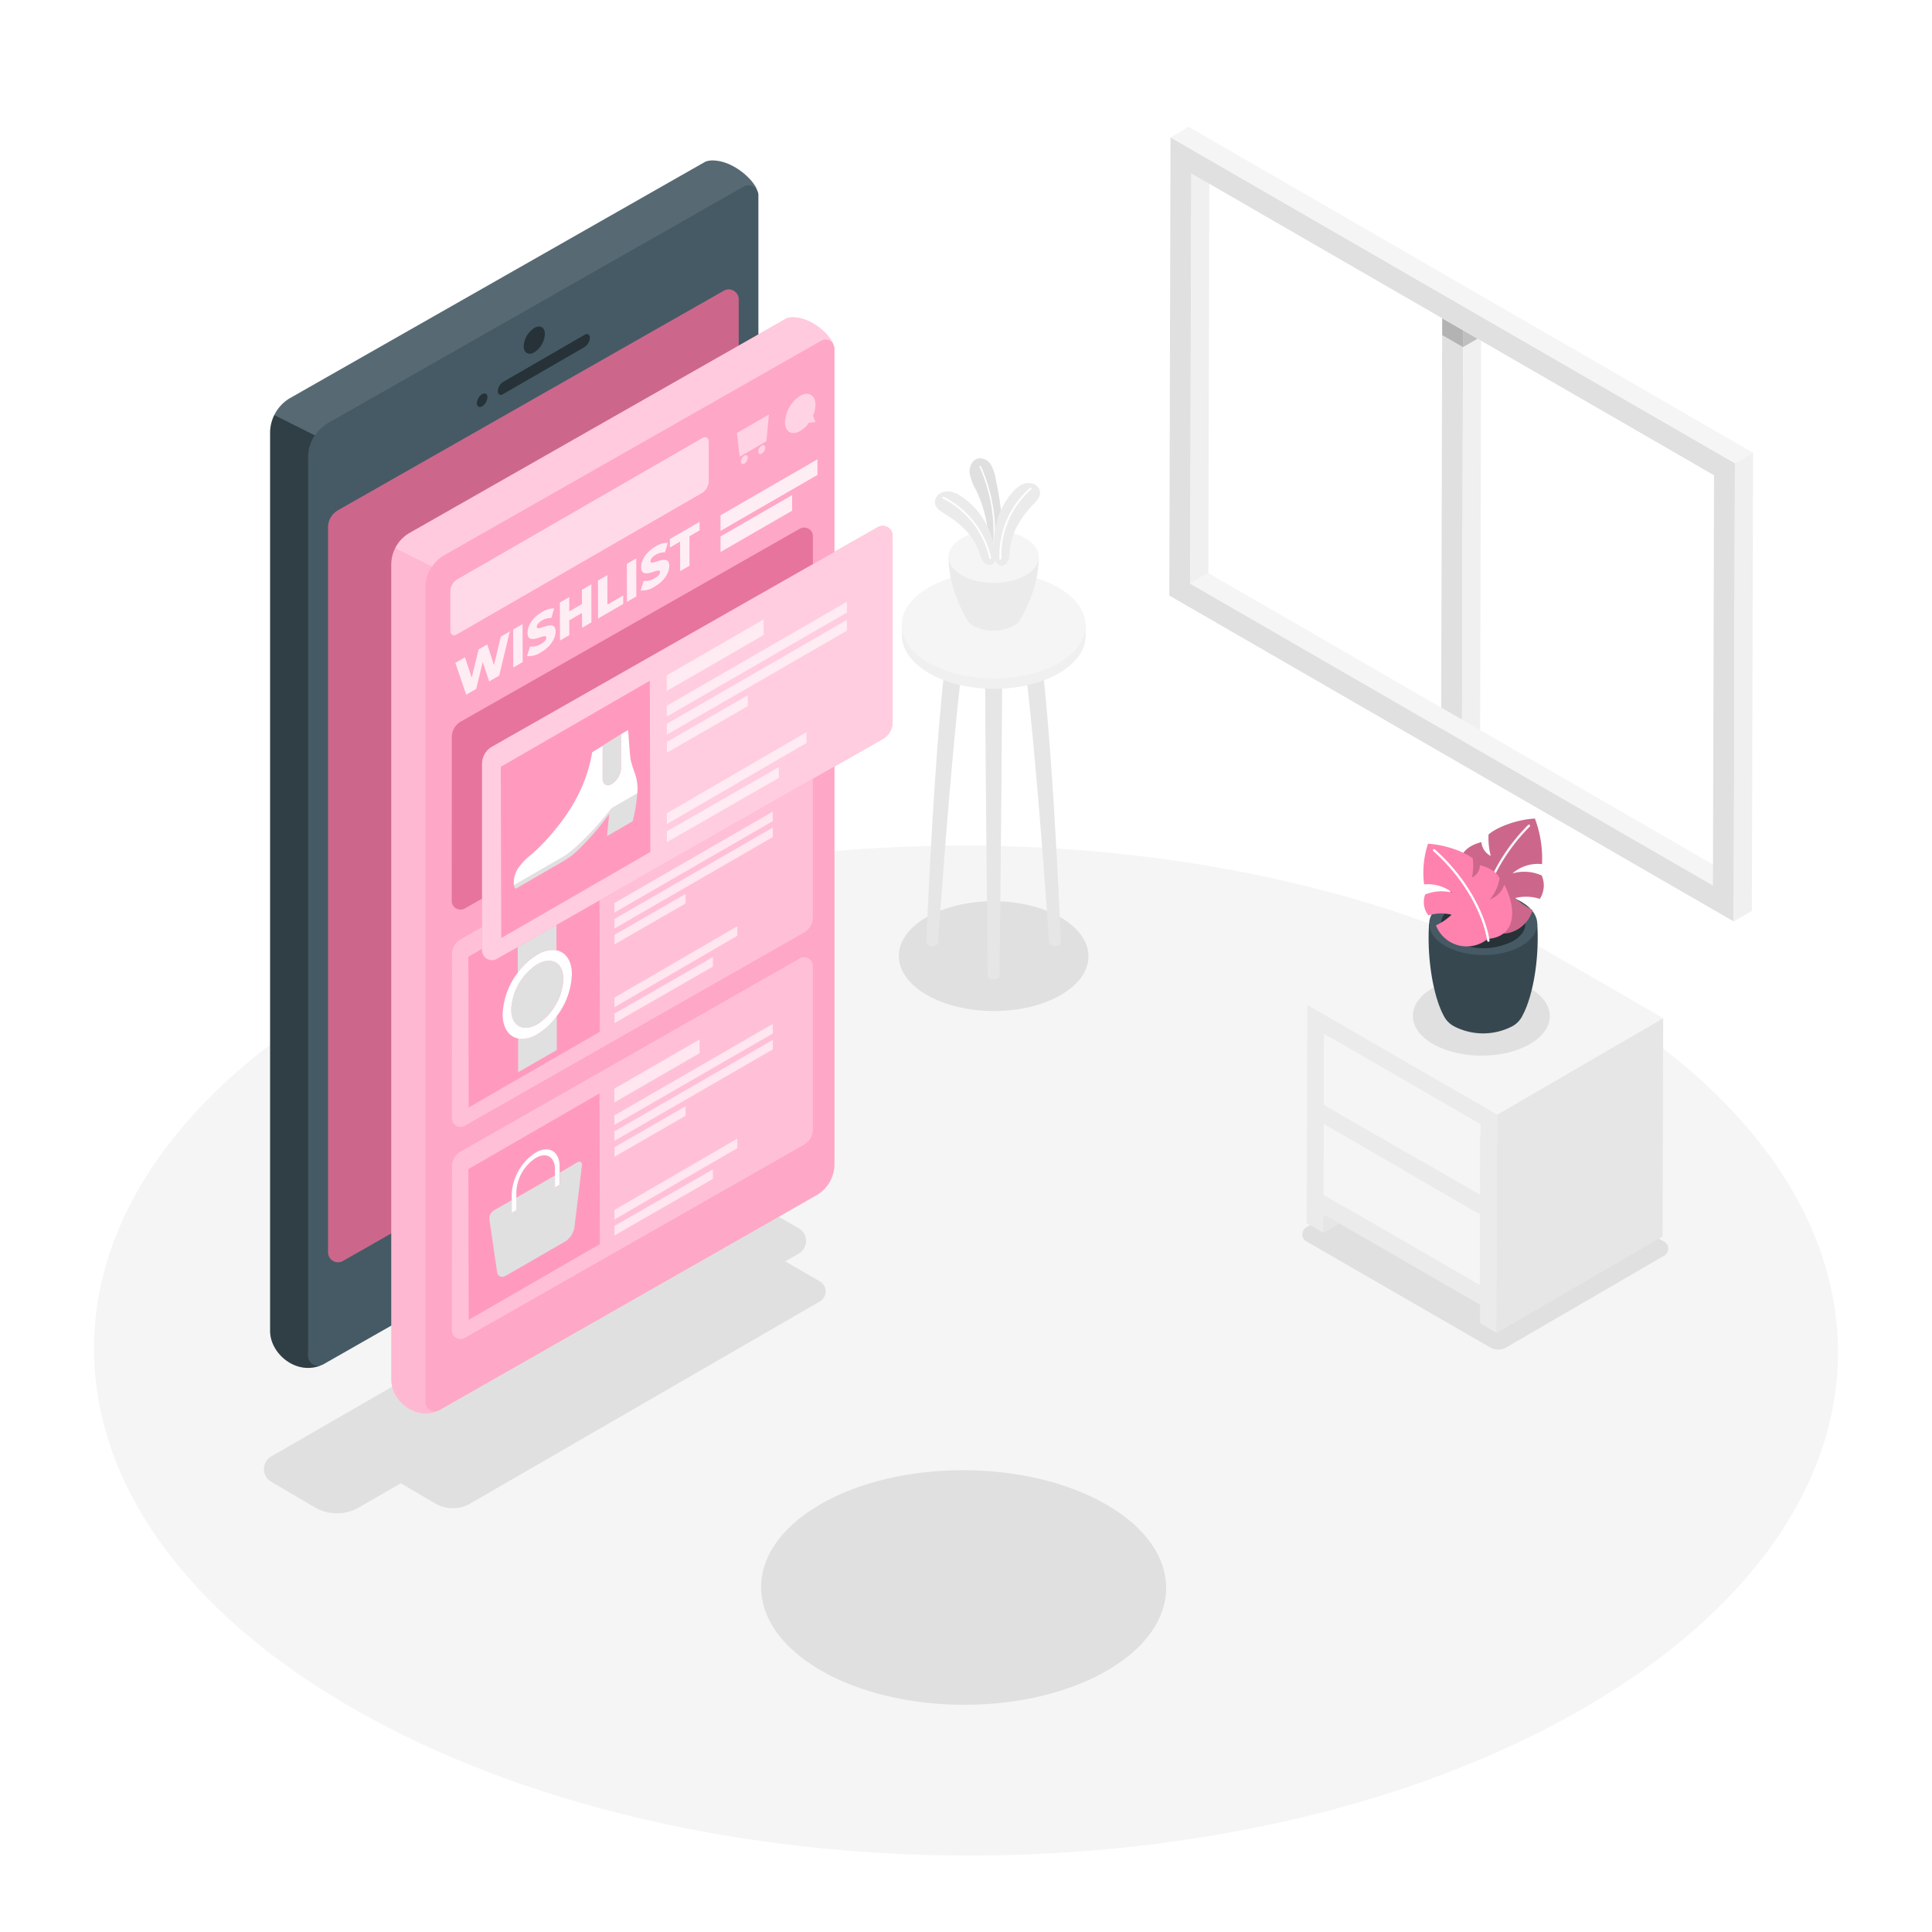 <svg class="animated" id="freepik_stories-online-wishes-list" xmlns="http://www.w3.org/2000/svg" viewBox="0 0 500 500" version="1.1" xmlns:xlink="http://www.w3.org/1999/xlink" xmlns:svgjs="http://svgjs.com/svgjs"><style>svg#freepik_stories-online-wishes-list:not(.animated) .animable {opacity: 0;}svg#freepik_stories-online-wishes-list.animated #freepik--Table--inject-3 {animation: 1.5s Infinite  linear wind;animation-delay: 0s;}svg#freepik_stories-online-wishes-list.animated #freepik--Plant--inject-3 {animation: 1.5s Infinite  linear wind;animation-delay: 0s;}svg#freepik_stories-online-wishes-list.animated #freepik--Device--inject-3 {animation: 1s 1 forwards cubic-bezier(.36,-0.01,.5,1.38) fadeIn;animation-delay: 0s;}svg#freepik_stories-online-wishes-list.animated #freepik--Screen--inject-3 {animation: 1s 1 forwards cubic-bezier(.36,-0.01,.5,1.38) fadeIn,1.5s Infinite  linear floating;animation-delay: 0s,1s;}svg#freepik_stories-online-wishes-list.animated #freepik--Character--inject-3 {animation: 1.0s 1 forwards cubic-bezier(.36,-0.01,.5,1.38) slideRight;animation-delay: 0.1s;opacity: 0}            @keyframes wind {                0% {                    transform: rotate( 0deg );                }                25% {                    transform: rotate( 1deg );                }                75% {                    transform: rotate( -1deg );                }            }                    @keyframes fadeIn {                0% {                    opacity: 0;                }                100% {                    opacity: 1;                }            }                    @keyframes floating {                0% {                    opacity: 1;                    transform: translateY(0px);                }                50% {                    transform: translateY(-10px);                }                100% {                    opacity: 1;                    transform: translateY(0px);                }            }                    @keyframes slideRight {                0% {                    opacity: 0;                    transform: translateX(30px);                }                100% {                    opacity: 1;                    transform: translateX(0);                }            }        </style><g id="freepik--Floor--inject-3" class="animable" style="transform-origin: 250px 349.527px;"><path d="M409,257.09c-88.41-51-231.28-51-319.12,0S2.55,390.89,91,441.93s231.28,51.05,319.12,0S497.45,308.13,409,257.09Z" style="fill: rgb(245, 245, 245); transform-origin: 250px 349.527px;" id="elpjgvt5f3ovm" class="animable"></path></g><g id="freepik--Shadows--inject-3" class="animable" style="transform-origin: 250.026px 337.219px;"><path d="M286.32,389.38c-20.53-11.86-53.72-11.86-74.12,0s-20.29,31.08.24,42.93,53.72,11.86,74.13,0S306.86,401.24,286.32,389.38Z" style="fill: rgb(224, 224, 224); transform-origin: 249.386px 410.843px;" id="elit1125epdhf" class="animable"></path><path d="M212.19,331.63l-9-5.2,0,0,3.52-2a3.79,3.79,0,0,0,0-6.56l-11.31-6.54a11.35,11.35,0,0,0-11.37,0L70.19,376.92a3.8,3.8,0,0,0,0,6.56l11.29,6.62a11.36,11.36,0,0,0,11.44,0l10.81-6.24,8.9,5.23a9.1,9.1,0,0,0,9.11,0l90.48-52.3A3,3,0,0,0,212.19,331.63Z" style="fill: rgb(224, 224, 224); transform-origin: 140.992px 350.724px;" id="elf550x150v77" class="animable"></path><path d="M274.45,237.4c9.61,5.55,9.66,14.54.11,20.09s-25.08,5.55-34.7,0-9.66-14.54-.11-20.09S264.83,231.85,274.45,237.4Z" style="fill: rgb(224, 224, 224); transform-origin: 257.153px 247.445px;" id="el7rxhcnkz395" class="animable"></path><path d="M385.61,348.69l-47.52-27.43a2.11,2.11,0,0,1,0-3.65L380,293.27a2.1,2.1,0,0,1,2.11,0l48.58,28.05a2.1,2.1,0,0,1,0,3.64l-40.83,23.73A4.19,4.19,0,0,1,385.61,348.69Z" style="fill: rgb(224, 224, 224); transform-origin: 384.391px 321.127px;" id="ellxbv52pntpg" class="animable"></path></g><g id="freepik--Window--inject-3" class="animable" style="transform-origin: 378.155px 135.645px;"><polygon points="373.24 82.36 372.97 188.54 378.36 191.66 378.64 85.47 373.24 82.36" style="fill: rgb(224, 224, 224); transform-origin: 375.805px 137.01px;" id="elb98yymbedcb" class="animable"></polygon><polygon points="378.64 85.47 378.64 85.47 378.36 191.66 383.06 188.93 383.31 88.17 378.64 85.47" style="fill: rgb(240, 240, 240); transform-origin: 380.835px 138.565px;" id="el76bxlryek43" class="animable"></polygon><g id="el0133gqlz13vgd"><rect x="375.94" y="80.8" height="6.23" style="fill: rgb(224, 224, 224); transform-origin: 375.94px 83.915px; transform: rotate(-60deg);" class="animable" id="elo5x2garxp8"></rect></g><g id="elpm34qt5f2dt"><polygon points="378.63 89.83 378.64 85.47 373.24 82.36 373.23 86.71 378.63 89.83 378.63 89.83" style="opacity: 0.2; transform-origin: 375.935px 86.095px;" class="animable" id="eln3t4r6c1mko"></polygon></g><g id="elp9vv0bxzhm9"><polygon points="378.63 89.83 382.41 87.65 378.64 85.47 378.64 85.47 378.63 89.83" style="opacity: 0.2; transform-origin: 380.52px 87.65px;" class="animable" id="eldgkq6iagzpd"></polygon></g><g id="elnxbicp7jmmk"><rect x="375.94" y="80.8" height="6.23" style="fill: rgb(224, 224, 224); transform-origin: 375.94px 83.915px; transform: rotate(-60deg);" class="animable" id="eli6e61hswsh"></rect></g><polygon points="308.31 44.87 313 42.14 312.72 148.32 308.03 151.05 308.31 44.87" style="fill: rgb(240, 240, 240); transform-origin: 310.515px 96.595px;" id="elp8cqp7l4ct" class="animable"></polygon><polygon points="308.03 151.05 312.72 148.32 448 226.43 443.31 229.15 308.03 151.05" style="fill: rgb(245, 245, 245); transform-origin: 378.015px 188.735px;" id="elicou2jufhfi" class="animable"></polygon><path d="M302.93,35.55,449,119.88l-.31,118.59L302.62,154.13Zm140.38,193.6L443.59,123,308.3,44.86,308,151.05l135.28,78.1" style="fill: rgb(224, 224, 224); transform-origin: 375.81px 137.01px;" id="eleqmrb5k7q4l" class="animable"></path><polygon points="302.93 35.55 307.62 32.82 453.69 117.16 449 119.88 302.93 35.55" style="fill: rgb(245, 245, 245); transform-origin: 378.31px 76.35px;" id="elsmkv9544pea" class="animable"></polygon><polygon points="449 119.88 453.69 117.16 453.38 235.74 448.69 238.47 449 119.88" style="fill: rgb(240, 240, 240); transform-origin: 451.19px 177.815px;" id="el4twmpderzmo" class="animable"></polygon></g><g id="freepik--Table--inject-3" class="animable" style="transform-origin: 257.184px 186.055px;"><path d="M259.37,171h-4.43c0,19,.69,81.61.69,81.61h0a.79.79,0,0,0,.45.62,2.33,2.33,0,0,0,2.15,0,.75.75,0,0,0,.45-.62h0S259.37,190,259.37,171Z" style="fill: rgb(230, 230, 230); transform-origin: 257.155px 212.246px;" id="elifkb17yqhbo" class="animable"></path><path d="M250.44,162.37H246c-3.8,19.68-6.27,81.62-6.27,81.62h0a.76.76,0,0,0,.45.62,2.39,2.39,0,0,0,2.15,0,.75.75,0,0,0,.44-.62h0S247,181.77,250.44,162.37Z" style="fill: rgb(230, 230, 230); transform-origin: 245.085px 203.618px;" id="elbypkz0txwp" class="animable"></path><path d="M263.87,162.37h4.42c3.8,19.68,6.27,81.62,6.27,81.62h0a.76.76,0,0,1-.45.62,2.39,2.39,0,0,1-2.15,0,.77.77,0,0,1-.44-.62h0S267.33,181.77,263.87,162.37Z" style="fill: rgb(230, 230, 230); transform-origin: 269.215px 203.618px;" id="el98cmxbav4hq" class="animable"></path><path d="M281,161.81h-.47c-.9-2.59-3.08-5.06-6.56-7.07-9.32-5.38-24.38-5.38-33.64,0-3.45,2-5.61,4.47-6.48,7.06h-.44v2.68h0c0,3.53,2.37,7,7,9.75,9.32,5.38,24.38,5.38,33.64,0,4.63-2.69,6.94-6.21,6.92-9.74h0Z" style="fill: rgb(240, 240, 240); transform-origin: 257.205px 164.485px;" id="elx0qj7jj0w8s" class="animable"></path><path d="M273.92,152.07c9.33,5.38,9.38,14.1.11,19.49s-24.32,5.38-33.64,0-9.37-14.11-.11-19.49S264.6,146.68,273.92,152.07Z" style="fill: rgb(245, 245, 245); transform-origin: 257.159px 161.815px;" id="elhx2q3a20kur" class="animable"></path><path d="M268.83,144.1H245.48c0,7.68,3.58,14.18,4.69,16.11,0,.09.09.17.14.26l.06.09h0A4.86,4.86,0,0,0,252,162a11.29,11.29,0,0,0,10.28,0,4.3,4.3,0,0,0,1.88-1.92C265.34,158.1,268.83,151.67,268.83,144.1Z" style="fill: rgb(235, 235, 235); transform-origin: 257.155px 153.669px;" id="elqwoxecvczq" class="animable"></path><path d="M265.38,139.32c4.58,2.64,4.6,6.93.06,9.57s-11.94,2.64-16.51,0-4.6-6.93-.06-9.57S260.81,136.68,265.38,139.32Z" style="fill: rgb(245, 245, 245); transform-origin: 257.157px 144.105px;" id="eltzx4rlyrair" class="animable"></path><path d="M255.89,141.09a33.53,33.53,0,0,0-3.37-14.42,12.42,12.42,0,0,1-1.59-4.39c-.11-1.56.75-3.33,2.29-3.64a3.25,3.25,0,0,1,3.14,1.5,9.29,9.29,0,0,1,1.25,3.45c1.15,5.41,2.11,11,1.39,16.44a6.77,6.77,0,0,1-.38,1.85,1.73,1.73,0,0,1-1.33,1.06,1.28,1.28,0,0,1-1.06-.41A2.69,2.69,0,0,1,255.89,141.09Z" style="fill: rgb(224, 224, 224); transform-origin: 255.085px 130.781px;" id="eleobzvqgfiql" class="animable"></path><path d="M257.17,141.53h0a.19.19,0,0,1-.18-.2,41.71,41.71,0,0,0-3.47-20.47.2.2,0,0,1,.1-.26.19.19,0,0,1,.25.1,42.13,42.13,0,0,1,3.51,20.66A.2.2,0,0,1,257.17,141.53Z" style="fill: rgb(255, 255, 255); transform-origin: 255.515px 131.057px;" id="eln6gjrumpu9" class="animable"></path><path d="M244.53,133c-1-.63-2.2-1.32-2.52-2.49a2.67,2.67,0,0,1,1.19-2.78,4,4,0,0,1,3.12-.43,8.59,8.59,0,0,1,2.88,1.45,19.13,19.13,0,0,1,4,3.78,20.58,20.58,0,0,1,3.17,5.7,23.06,23.06,0,0,1,1.14,4.1c.17,1.11.5,2.95-.65,3.67a1.66,1.66,0,0,1-1.68,0,3,3,0,0,1-1.14-1.32,15.6,15.6,0,0,1-.6-1.66,15.65,15.65,0,0,0-3.55-5.82A26.52,26.52,0,0,0,244.53,133Z" style="fill: rgb(235, 235, 235); transform-origin: 249.823px 136.693px;" id="el98t0kyo3xpl" class="animable"></path><path d="M256.31,144.62h0a.24.24,0,0,1-.28-.18A22.85,22.85,0,0,0,244,129a.23.23,0,0,1,.21-.42,23.35,23.35,0,0,1,12.3,15.8A.23.23,0,0,1,256.31,144.62Z" style="fill: rgb(255, 255, 255); transform-origin: 250.191px 136.59px;" id="elq4waeozdnbj" class="animable"></path><path d="M267.38,130.57c.83-.87,1.79-1.83,1.8-3a2.67,2.67,0,0,0-1.86-2.4,4,4,0,0,0-3.12.39,8.45,8.45,0,0,0-2.42,2.12,19.76,19.76,0,0,0-2.87,4.66,20.29,20.29,0,0,0-1.61,6.32,22.42,22.42,0,0,0-.07,4.26c.12,1.11.26,3,1.55,3.38a1.66,1.66,0,0,0,1.62-.45,2.85,2.85,0,0,0,.77-1.56,13,13,0,0,0,.17-1.76,15.49,15.49,0,0,1,2-6.53A25.76,25.76,0,0,1,267.38,130.57Z" style="fill: rgb(235, 235, 235); transform-origin: 263.17px 135.685px;" id="el7wofo8m2vaa" class="animable"></path><path d="M258.93,144.84h0a.22.22,0,0,0,.22-.24,22.9,22.9,0,0,1,7.74-18,.24.24,0,0,0,0-.33.25.25,0,0,0-.33,0,23.34,23.34,0,0,0-7.9,18.4A.22.22,0,0,0,258.93,144.84Z" style="fill: rgb(255, 255, 255); transform-origin: 262.8px 135.527px;" id="elnx69fq23pgf" class="animable"></path></g><g id="freepik--side-table--inject-3" class="animable" style="transform-origin: 384.3px 290.025px;"><polygon points="346.64 316.64 342.49 319.05 342.5 314.25 346.64 316.64" style="fill: rgb(230, 230, 230); transform-origin: 344.565px 316.65px;" id="elojm0g3rlwcs" class="animable"></polygon><polygon points="342.6 290.98 342.6 290.93 342.6 290.93 342.6 290.93 342.6 290.98" style="fill: rgb(120, 120, 120); transform-origin: 342.6px 290.955px;" id="el45n7k5709if" class="animable"></polygon><rect x="362.82" y="279.25" height="46.7" style="fill: rgb(207, 207, 207); transform-origin: 362.82px 302.6px;" id="elg8r43mior8o" class="animable"></rect><polygon points="342.67 267.58 383.11 290.94 383.11 290.94 342.67 267.58" style="fill: rgb(207, 207, 207); transform-origin: 362.89px 279.26px;" id="elx5ijarox3a" class="animable"></polygon><path d="M346.64,316.64l36.38,21v4.81l4.32,2.5.16-56.51-49.17-28.39-.16,56.5,4.33,2.5v-4.8Zm36.42-7.38-40.44-23.35.05-18.33,40.44,23.36h0ZM383,332.6l-40.44-23.35L342.6,291v-.05h0l40.45,23.35h0Z" style="fill: rgb(235, 235, 235); transform-origin: 362.835px 302.5px;" id="elm73o9vtcpwc" class="animable"></path><polygon points="342.55 309.25 342.6 290.98 342.6 290.93 383.05 314.28 383.05 314.28 382.99 332.6 342.55 309.25" style="fill: rgb(245, 245, 245); transform-origin: 362.8px 311.765px;" id="el6zaxe626kyy" class="animable"></polygon><polygon points="342.62 285.91 342.67 267.58 383.11 290.94 383.11 290.94 383.06 309.26 342.62 285.91" style="fill: rgb(245, 245, 245); transform-origin: 362.865px 288.42px;" id="el2imgeygyrni" class="animable"></polygon><polygon points="387.5 288.44 430.43 263.49 430.27 320 387.33 344.95 387.5 288.44" style="fill: rgb(230, 230, 230); transform-origin: 408.88px 304.22px;" id="elcepe20hde8k" class="animable"></polygon><polygon points="387.5 288.44 338.32 260.05 381.25 235.1 430.43 263.49 387.5 288.44" style="fill: rgb(245, 245, 245); transform-origin: 384.375px 261.77px;" id="elpr7abf7me4q" class="animable"></polygon></g><g id="freepik--Plant--inject-3" class="animable" style="transform-origin: 383.368px 242.525px;"><path d="M395.86,255.69c-6.94-4-18.16-4-25.06,0s-6.86,10.51.08,14.51,18.17,4,25.06,0S402.8,259.7,395.86,255.69Z" style="fill: rgb(224, 224, 224); transform-origin: 383.368px 262.945px;" id="el1m4m59amg4s" class="animable"></path><path d="M397.84,239.07l-14,.41-14-.41c-.61,9.44,1.24,19.07,3.78,23.77h0a6.3,6.3,0,0,0,2.77,2.81,16.36,16.36,0,0,0,14.89,0,6.18,6.18,0,0,0,2.77-2.89C396.62,258,398.44,248.47,397.84,239.07Z" style="fill: rgb(55, 71, 79); transform-origin: 383.839px 253.256px;" id="elv52crop46b" class="animable"></path><path d="M393.71,233.35c5.48,3.16,5.51,8.29.07,11.45s-14.3,3.16-19.78,0-5.5-8.29-.06-11.45S388.24,230.18,393.71,233.35Z" style="fill: rgb(69, 90, 100); transform-origin: 383.858px 239.073px;" id="elt5a9sfr8e18" class="animable"></path><path d="M391.55,234.6c4.27,2.47,4.29,6.47.05,8.94a17,17,0,0,1-15.43,0c-4.27-2.47-4.3-6.47-.05-8.94A17.05,17.05,0,0,1,391.55,234.6Z" style="fill: rgb(38, 50, 56); transform-origin: 383.858px 239.073px;" id="el628jnce5a9w" class="animable"></path><path d="M382.69,239.47a9.22,9.22,0,0,0,8.2,1.86,8.58,8.58,0,0,0,5.75-5.81,17,17,0,0,1-4.49-3.11,11.49,11.49,0,0,1,6.36.22,6.49,6.49,0,0,0,.48-6.06,11.05,11.05,0,0,0-7.58-.52,10,10,0,0,1,7.66-2.42,29.42,29.42,0,0,0-1.84-11.78c-5.21.28-10.27,2.52-12,4.14a19,19,0,0,0,.58,5.54,4.48,4.48,0,0,1-2.43-3.58c-3.26.81-4.65,2.44-5.16,3.68a13.63,13.63,0,0,0,3.09,6.26c-3.07-.93-4.31-4.34-4.31-4.34C374,230.69,374.59,238.77,382.69,239.47Z" style="fill: #FF81AE; transform-origin: 387.431px 226.734px;" id="elcic7f5c9mqs" class="animable"></path><g id="el7vnwp65qzg9"><path d="M382.69,239.47a9.22,9.22,0,0,0,8.2,1.86,8.58,8.58,0,0,0,5.75-5.81,17,17,0,0,1-4.49-3.11,11.49,11.49,0,0,1,6.36.22,6.49,6.49,0,0,0,.48-6.06,11.05,11.05,0,0,0-7.58-.52,10,10,0,0,1,7.66-2.42,29.42,29.42,0,0,0-1.84-11.78c-5.21.28-10.27,2.52-12,4.14a19,19,0,0,0,.58,5.54,4.48,4.48,0,0,1-2.43-3.58c-3.26.81-4.65,2.44-5.16,3.68a13.63,13.63,0,0,0,3.09,6.26c-3.07-.93-4.31-4.34-4.31-4.34C374,230.69,374.59,238.77,382.69,239.47Z" style="opacity: 0.2; transform-origin: 387.431px 226.734px;" class="animable" id="elhr7ovrg9ynl"></path></g><path d="M382.51,240.24h0a.3.3,0,0,1-.28-.32c.5-6.59,4.26-17.45,13.24-26.42a.3.3,0,0,1,.43.43c-8.86,8.85-12.58,19.55-13.07,26A.3.3,0,0,1,382.51,240.24Z" style="fill: rgb(245, 245, 245); transform-origin: 389.108px 226.826px;" id="el1d0iq7m2q74" class="animable"></path><path d="M385,243a8.55,8.55,0,0,1-13.38-3.52,14.62,14.62,0,0,0,4.05-2.76,11.56,11.56,0,0,0-6,.18,5.61,5.61,0,0,1-.84-5.4,11.07,11.07,0,0,1,7.16-.43,10.57,10.57,0,0,0-7.43-2.2,23.92,23.92,0,0,1,1-10.51c5,.3,9.88,2.36,11.59,3.81a15.77,15.77,0,0,1-.2,4.92,3.6,3.6,0,0,0,2.06-3.16c3.11.75,4.52,2.21,5.07,3.31a10.87,10.87,0,0,1-2.51,5.52,6.14,6.14,0,0,0,3.76-3.81C392.54,235.26,392.49,242.38,385,243Z" style="fill: #FF81AE; transform-origin: 379.858px 231.645px;" id="eliirjd9epcg" class="animable"></path><path d="M385.17,243.71a.3.3,0,0,1-.29-.26c-.86-5.73-5-15.25-13.95-23.2a.3.3,0,0,1,0-.42.29.29,0,0,1,.42,0c9.05,8.06,13.27,17.73,14.14,23.56a.31.31,0,0,1-.25.35Z" style="fill: rgb(255, 255, 255); transform-origin: 378.169px 231.74px;" id="eli33j4xaob3" class="animable"></path></g><g id="freepik--Device--inject-3" class="animable" style="transform-origin: 133.09px 197.765px;"><path d="M196,49.37h0c-.78-2.74-6.34-8-11.87-7.84a4.82,4.82,0,0,0-1.56.31L75.11,103a10.45,10.45,0,0,0-5.2,8.94V344.46c0,5.92,6.83,11.57,13.25,8.85l0,0a2.9,2.9,0,0,0,.41-.16l107.51-61.26a10.28,10.28,0,0,0,5.19-8.94V50.49A2.44,2.44,0,0,0,196,49.37Z" style="fill: rgb(69, 90, 100); transform-origin: 133.09px 197.77px;" id="elusg9fbimcnp" class="animable"></path><path d="M84.91,136.5a5.13,5.13,0,0,1,2.6-4.46l99.81-56.79a2.57,2.57,0,0,1,3.85,2.23V265a5.15,5.15,0,0,1-2.6,4.46L88.75,326.33a2.57,2.57,0,0,1-3.84-2.23Z" style="fill: #FF81AE; transform-origin: 138.04px 200.787px;" id="ela1aljc2sfr" class="animable"></path><g id="el7rdq42439wh"><path d="M84.91,136.5a5.13,5.13,0,0,1,2.6-4.46l99.81-56.79a2.57,2.57,0,0,1,3.85,2.23V265a5.15,5.15,0,0,1-2.6,4.46L88.75,326.33a2.57,2.57,0,0,1-3.84-2.23Z" style="opacity: 0.2; transform-origin: 138.04px 200.787px;" class="animable" id="el4eo8pnm3usx"></path></g><g id="elgzgcsbv4n2"><path d="M69.91,111.93V344.46c0,5.92,6.83,11.57,13.25,8.85l0,0a2.55,2.55,0,0,1-3.43-2.4V118.35a10.27,10.27,0,0,1,1.73-5.68L71,107.42A10.19,10.19,0,0,0,69.91,111.93Z" style="opacity: 0.3; transform-origin: 76.535px 230.716px;" class="animable" id="elb5s04jo6r5a"></path></g><g id="el3y1gafs7zlj"><path d="M184.17,41.52a4.82,4.82,0,0,0-1.56.31L75.11,103A10.2,10.2,0,0,0,71,107.42l10.52,5.25A10.31,10.31,0,0,1,85,109.42l107.5-61.16A2.54,2.54,0,0,1,196,49.37h0C195.26,46.62,189.7,41.41,184.17,41.52Z" style="fill: rgb(255, 255, 255); opacity: 0.1; transform-origin: 133.5px 77.094px;" class="animable" id="el4hyclfqd5k6"></path></g><path d="M151.29,86.65c.75-.43,1.38-.09,1.38.77a3.05,3.05,0,0,1-1.37,2.38L130.2,102c-.75.44-1.36.07-1.36-.8a3,3,0,0,1,1.36-2.35Z" style="fill: rgb(38, 50, 56); transform-origin: 140.755px 94.325px;" id="elwkjln6txv0o" class="animable"></path><path d="M124.78,102c.75-.44,1.36-.09,1.37.78a3.06,3.06,0,0,1-1.36,2.37c-.76.43-1.38.08-1.38-.79A3,3,0,0,1,124.78,102Z" style="fill: rgb(38, 50, 56); transform-origin: 124.78px 103.572px;" id="elrel25wslsh" class="animable"></path><path d="M138.28,84.88c1.51-.87,2.73-.18,2.73,1.56a6,6,0,0,1-2.71,4.73c-1.51.88-2.76.16-2.77-1.57A6.05,6.05,0,0,1,138.28,84.88Z" style="fill: rgb(38, 50, 56); transform-origin: 138.27px 88.025px;" id="ely0ozxpwqa7" class="animable"></path><path d="M138.29,303.79c3.07-1.77,5.55-.36,5.56,3.17a12.28,12.28,0,0,1-5.53,9.65c-3.07,1.77-5.61.32-5.62-3.21A12.28,12.28,0,0,1,138.29,303.79Z" style="fill: rgb(38, 50, 56); transform-origin: 138.275px 310.196px;" id="elx8axg165y09" class="animable"></path></g><g id="freepik--Screen--inject-3" class="animable" style="transform-origin: 166.12px 223.951px;"><path d="M215.71,89.26h0C215,86.77,210,82,204.94,82.14a4.56,4.56,0,0,0-1.41.27L106,137.93a9.48,9.48,0,0,0-4.72,8.11V357.11c0,5.38,6.2,10.51,12,8l0,0a2,2,0,0,0,.38-.15l97.58-55.61a9.33,9.33,0,0,0,4.71-8.11v-211A2.26,2.26,0,0,0,215.71,89.26Z" style="fill: #FF81AE; transform-origin: 158.615px 223.951px;" id="eliibgash83ta" class="animable"></path><g id="elh7rwrd3dams"><path d="M101.23,146V357.11c0,5.38,6.2,10.51,12,8l0,0a2.32,2.32,0,0,1-3.11-2.18V151.88a9.33,9.33,0,0,1,1.57-5.16L102.2,142A9.33,9.33,0,0,0,101.23,146Z" style="fill: rgb(255, 255, 255); opacity: 0.2; transform-origin: 107.23px 253.883px;" class="animable" id="els8mfqv1rbnd"></path></g><g id="elryu68osc4jm"><path d="M204.94,82.14a4.56,4.56,0,0,0-1.41.27L106,137.93a9.26,9.26,0,0,0-3.75,4l9.55,4.77a9.42,9.42,0,0,1,3.15-3l97.57-55.51a2.32,2.32,0,0,1,3.24,1h0C215,86.77,210,82,204.94,82.14Z" style="fill: rgb(255, 255, 255); opacity: 0.4; transform-origin: 159.005px 114.418px;" class="animable" id="elwy9mukglwxn"></path></g><g id="eloniv741v6h"><path d="M215.71,89.26h0C215,86.77,210,82,204.94,82.14a4.56,4.56,0,0,0-1.41.27L106,137.93a9.48,9.48,0,0,0-4.72,8.11V357.11c0,5.38,6.2,10.51,12,8l0,0a2,2,0,0,0,.38-.15l97.58-55.61a9.33,9.33,0,0,0,4.71-8.11v-211A2.26,2.26,0,0,0,215.71,89.26Z" style="fill: rgb(255, 255, 255); opacity: 0.3; transform-origin: 158.615px 223.951px;" class="animable" id="elzqlyuht9gi"></path></g><path d="M181.74,113.36c.93-.54,1.69-.11,1.7,1l0,10.28a3.75,3.75,0,0,1-1.69,2.93l-63.52,36.63c-.94.54-1.69.11-1.7-1l0-10.29a3.74,3.74,0,0,1,1.69-2.93Z" style="fill: #FF81AE; transform-origin: 149.985px 138.78px;" id="elfsecv507c49" class="animable"></path><g id="el94ofricr4fh"><g style="opacity: 0.7; transform-origin: 149.985px 138.78px;" class="animable" id="el7el13kr5lnj"><path d="M181.74,113.36c.93-.54,1.69-.11,1.7,1l0,10.28a3.75,3.75,0,0,1-1.69,2.93l-63.52,36.63c-.94.54-1.69.11-1.7-1l0-10.29a3.74,3.74,0,0,1,1.69-2.93Z" style="fill: rgb(255, 255, 255); transform-origin: 149.985px 138.78px;" id="ellwd7ifgy8a" class="animable"></path></g></g><g id="elg4v1zv1w5a"><g style="opacity: 0.5; transform-origin: 207.11px 106.99px;" class="animable" id="elc4a71spll4t"><path d="M207.05,102.46c2.18-1.26,3.95-.25,4,2.25a7.41,7.41,0,0,1-.65,2.88l.66,1.65-1.69.16a7.31,7.31,0,0,1-2.26,2.12c-2.17,1.26-3.94.25-3.95-2.25A8.64,8.64,0,0,1,207.05,102.46Z" style="fill: rgb(255, 255, 255); transform-origin: 207.11px 106.99px;" id="elq4arq3ouxvo" class="animable"></path></g></g><g id="elew7obpnz6hl"><g style="opacity: 0.5; transform-origin: 194.86px 113.685px;" class="animable" id="elcocehusjyud"><path d="M192.63,117.92c.5-.28.91-.06.91.52a2,2,0,0,1-.9,1.56c-.5.28-.9,0-.9-.52A2,2,0,0,1,192.63,117.92Z" style="fill: rgb(255, 255, 255); transform-origin: 192.64px 118.955px;" id="elvg54p3qib9c" class="animable"></path><path d="M197.13,115.33c.5-.29.9-.06.91.51a2,2,0,0,1-.91,1.56c-.49.29-.9.06-.9-.52A2,2,0,0,1,197.13,115.33Z" style="fill: rgb(255, 255, 255); transform-origin: 197.135px 116.365px;" id="elyll9rkeppuq" class="animable"></path><polygon points="199.01 107.26 198.34 114.21 191.43 118.2 190.71 112.06 199.01 107.26" style="fill: rgb(255, 255, 255); transform-origin: 194.86px 112.73px;" id="elwosep3zh1p" class="animable"></polygon></g></g><path d="M116.94,247a4.54,4.54,0,0,1,2.28-3.93L207,193.08a2.26,2.26,0,0,1,3.38,2v42.35a4.55,4.55,0,0,1-2.29,3.93l-87.8,50a2.26,2.26,0,0,1-3.38-2Z" style="fill: #FF81AE; transform-origin: 163.645px 242.22px;" id="el6c318jrvd3m" class="animable"></path><g id="eldwvx3a40jz7"><path d="M116.94,247a4.54,4.54,0,0,1,2.28-3.93L207,193.08a2.26,2.26,0,0,1,3.38,2v42.35a4.55,4.55,0,0,1-2.29,3.93l-87.8,50a2.26,2.26,0,0,1-3.38-2Z" style="fill: rgb(255, 255, 255); opacity: 0.5; transform-origin: 163.645px 242.22px;" class="animable" id="el5ay9jvqduqp"></path></g><polygon points="155.13 228.03 155.24 267.01 121.32 286.59 121.21 247.62 155.13 228.03" style="fill: #FF81AE; transform-origin: 138.225px 257.31px;" id="elhrbm5kr6azp" class="animable"></polygon><g id="elcbaz1sr7aic"><g style="opacity: 0.2; transform-origin: 138.225px 257.31px;" class="animable" id="el266xl1kfk12"><polygon points="155.13 228.03 155.24 267.01 121.32 286.59 121.21 247.62 155.13 228.03" style="fill: rgb(255, 255, 255); transform-origin: 138.225px 257.31px;" id="elwz26poc7tq" class="animable"></polygon></g></g><g id="el3ovmd2pgt3w"><g style="opacity: 0.6; isolation: isolate; transform-origin: 179.495px 237.41px;" class="animable" id="elrpphd5dz3sh"><polygon points="177.43 231.34 177.44 233.81 159.03 244.41 159.02 241.94 177.43 231.34" style="fill: rgb(255, 255, 255); transform-origin: 168.23px 237.875px;" id="elkc19ifsuxup" class="animable"></polygon><polygon points="200 214.17 200.01 216.63 159.02 240.3 159.01 237.83 200 214.17" style="fill: rgb(255, 255, 255); transform-origin: 179.51px 227.235px;" id="el5jmjj9efsql" class="animable"></polygon><polygon points="184.5 247.68 184.51 250.15 159.03 264.77 159.02 262.31 184.5 247.68" style="fill: rgb(255, 255, 255); transform-origin: 171.765px 256.225px;" id="ell9bxxkwrbq" class="animable"></polygon><polygon points="190.81 239.72 190.82 242.18 159.02 260.66 159.01 258.19 190.81 239.72" style="fill: rgb(255, 255, 255); transform-origin: 174.915px 250.19px;" id="elqzpz06m5u9" class="animable"></polygon><polygon points="199.99 210.05 200 212.51 159 236.18 159 233.72 199.99 210.05" style="fill: rgb(255, 255, 255); transform-origin: 179.5px 223.115px;" id="elzbnertoe6jn" class="animable"></polygon><polygon points="181.04 214.06 181.05 217.61 158.99 230.35 158.98 226.81 181.04 214.06" style="fill: rgb(255, 255, 255); transform-origin: 170.015px 222.205px;" id="elsazisiyb52" class="animable"></polygon></g></g><path d="M139,249.55c3.73-2.15,6.76-.41,6.78,3.87a14.83,14.83,0,0,1-6.73,11.65c-3.73,2.16-6.77.43-6.78-3.85A14.87,14.87,0,0,1,139,249.55Z" style="fill: rgb(224, 224, 224); transform-origin: 139.025px 257.314px;" id="el910d5yyw0dh" class="animable"></path><path d="M134,242.89l10-5.75,0,8.8a7.26,7.26,0,0,0-5,1.13,16.82,16.82,0,0,0-5,4.62Z" style="fill: rgb(224, 224, 224); transform-origin: 139px 244.415px;" id="elzy19tk64v3" class="animable"></path><path d="M116.94,190.71a4.54,4.54,0,0,1,2.28-3.93L207,136.83a2.26,2.26,0,0,1,3.38,2v42.35a4.55,4.55,0,0,1-2.29,3.93l-87.8,50a2.26,2.26,0,0,1-3.38-2Z" style="fill: #FF81AE; transform-origin: 163.645px 185.97px;" id="elhgh80moo67g" class="animable"></path><g id="elcrmv8cb3qi"><path d="M116.94,190.71a4.54,4.54,0,0,1,2.28-3.93L207,136.83a2.26,2.26,0,0,1,3.38,2v42.35a4.55,4.55,0,0,1-2.29,3.93l-87.8,50a2.26,2.26,0,0,1-3.38-2Z" style="opacity: 0.1; transform-origin: 163.645px 185.97px;" class="animable" id="elg9kwi6gwdc"></path></g><path d="M116.94,301.92a4.51,4.51,0,0,1,2.28-3.93L207,248a2.26,2.26,0,0,1,3.38,2v42.34a4.53,4.53,0,0,1-2.29,3.93l-87.8,50a2.26,2.26,0,0,1-3.38-2Z" style="fill: #FF81AE; transform-origin: 163.645px 297.135px;" id="el4prykmtz5w9" class="animable"></path><g id="elw1cqeq55v8"><path d="M116.94,301.92a4.51,4.51,0,0,1,2.28-3.93L207,248a2.26,2.26,0,0,1,3.38,2v42.34a4.53,4.53,0,0,1-2.29,3.93l-87.8,50a2.26,2.26,0,0,1-3.38-2Z" style="fill: rgb(255, 255, 255); opacity: 0.5; transform-origin: 163.645px 297.135px;" class="animable" id="el6k4uom5k7z"></path></g><polygon points="155.13 282.99 155.24 321.97 121.32 341.55 121.21 302.57 155.13 282.99" style="fill: #FF81AE; transform-origin: 138.225px 312.27px;" id="eldmwqwj3y6gv" class="animable"></polygon><g id="el6ok4d79kywb"><g style="opacity: 0.2; transform-origin: 138.225px 312.27px;" class="animable" id="elgug6wc586eq"><polygon points="155.13 282.99 155.24 321.97 121.32 341.55 121.21 302.57 155.13 282.99" style="fill: rgb(255, 255, 255); transform-origin: 138.225px 312.27px;" id="elpx2kw22liuh" class="animable"></polygon></g></g><g id="elcp3jbaz2m3g"><g style="opacity: 0.6; isolation: isolate; transform-origin: 179.495px 292.365px;" class="animable" id="el6wap0vpbyao"><polygon points="177.43 286.3 177.44 288.76 159.03 299.36 159.02 296.9 177.43 286.3" style="fill: rgb(255, 255, 255); transform-origin: 168.23px 292.83px;" id="eltmjgfhws19f" class="animable"></polygon><polygon points="200 269.12 200.01 271.58 159.02 295.25 159.01 292.79 200 269.12" style="fill: rgb(255, 255, 255); transform-origin: 179.51px 282.185px;" id="elgd9rr2mi2eb" class="animable"></polygon><polygon points="184.5 302.64 184.51 305.1 159.03 319.73 159.02 317.26 184.5 302.64" style="fill: rgb(255, 255, 255); transform-origin: 171.765px 311.185px;" id="el25r4sca7q9x" class="animable"></polygon><polygon points="190.81 294.68 190.82 297.14 159.02 315.61 159.01 313.15 190.81 294.68" style="fill: rgb(255, 255, 255); transform-origin: 174.915px 305.145px;" id="eljv1g6q686u" class="animable"></polygon><polygon points="199.99 265 200 267.47 159 291.13 159 288.67 199.99 265" style="fill: rgb(255, 255, 255); transform-origin: 179.5px 278.065px;" id="elezawanmlczl" class="animable"></polygon><polygon points="181.04 269.02 181.05 272.57 158.99 285.31 158.98 281.76 181.04 269.02" style="fill: rgb(255, 255, 255); transform-origin: 170.015px 277.165px;" id="ela9lulnih7mq" class="animable"></polygon></g></g><path d="M149.42,300.8c.73-.42,1.29,0,1.18.9l-1.93,15.87a5.34,5.34,0,0,1-2.36,3.7L131,330.11c-1.18.68-2.18.27-2.36-1l-2-13.59a2.56,2.56,0,0,1,1.17-2.26l4.58-2.64v3.19l1.2-.68V310l10.08-5.82v3.2l1.2-.7v-3.2Z" style="fill: rgb(224, 224, 224); transform-origin: 138.626px 315.536px;" id="elma81s4pgu1" class="animable"></path><path d="M138.58,298.32c3.43-2,6.24-.39,6.25,3.56v4.76l-1.2.7v-4.77c0-3.19-2.27-4.49-5-2.88a11.09,11.09,0,0,0-5,8.7v4.77l-1.2.68v-4.76A13.68,13.68,0,0,1,138.58,298.32Z" style="fill: rgb(255, 255, 255); transform-origin: 138.63px 305.65px;" id="el2yuj4upajc1" class="animable"></path><path d="M124.75,197.7a5.14,5.14,0,0,1,2.6-4.47l99.82-56.79a2.57,2.57,0,0,1,3.84,2.24v48.14a5.15,5.15,0,0,1-2.6,4.46L128.6,248.16a2.57,2.57,0,0,1-3.85-2.23Z" style="fill: #FF81AE; transform-origin: 177.88px 192.303px;" id="elxoi8mu082fi" class="animable"></path><g id="elvulvg51ryah"><path d="M124.75,197.7a5.14,5.14,0,0,1,2.6-4.47l99.82-56.79a2.57,2.57,0,0,1,3.84,2.24v48.14a5.15,5.15,0,0,1-2.6,4.46L128.6,248.16a2.57,2.57,0,0,1-3.85-2.23Z" style="fill: rgb(255, 255, 255); opacity: 0.6; transform-origin: 177.88px 192.303px;" class="animable" id="eljpi3npzjd2"></path></g><polygon points="168.17 176.19 168.29 220.49 129.74 242.75 129.61 198.45 168.17 176.19" style="fill: #FF81AE; transform-origin: 148.95px 209.47px;" id="elmp8bi64d4zb" class="animable"></polygon><g id="el2n9apefa4gw"><g style="opacity: 0.2; transform-origin: 148.95px 209.47px;" class="animable" id="elyhtt9silld"><polygon points="168.17 176.19 168.29 220.49 129.74 242.75 129.61 198.45 168.17 176.19" style="fill: rgb(255, 255, 255); transform-origin: 148.95px 209.47px;" id="el0cljr5x6rfsr" class="animable"></polygon></g></g><path d="M160.71,190l0,8.74a5.24,5.24,0,0,1-2.38,4.11c-1.31.76-2.38.15-2.39-1.36l0-8.5Z" style="fill: rgb(224, 224, 224); transform-origin: 158.325px 196.589px;" id="elsmqdtmc08s" class="animable"></path><path d="M164.93,205.33a40.79,40.79,0,0,1-1.19,7.21l-6.64,3.84c.19-1.9.37-3.81.55-5.71a73.21,73.21,0,0,1-8,9.27,19.47,19.47,0,0,1-3.8,2.9L133.48,230a1.4,1.4,0,0,1-.49-.93l12.47-7.19a19.39,19.39,0,0,0,3.4-2.54,78.54,78.54,0,0,0,9.42-10.19Z" style="fill: rgb(224, 224, 224); transform-origin: 148.96px 217.665px;" id="el4klekp3dvoo" class="animable"></path><path d="M162.56,188.92c.14,1.46.41,6.87.74,8.1s.75,2.44,1.19,3.67a12.34,12.34,0,0,1,.44,4.64l-6.65,3.84a78.54,78.54,0,0,1-9.42,10.19,19.39,19.39,0,0,1-3.4,2.54L133,229.09a6.87,6.87,0,0,1,.94-4.15,16.57,16.57,0,0,1,3.66-3.87,48.52,48.52,0,0,0,4.93-5c4.23-4.87,9.11-11.76,10.73-21.4.78-.46,1.71-1,2.7-1.65l0,8.5c0,1.51,1.08,2.12,2.39,1.36a5.24,5.24,0,0,0,2.38-4.11l0-8.74C161.38,189.63,162,189.24,162.56,188.92Z" style="fill: rgb(255, 255, 255); transform-origin: 148.979px 209.005px;" id="elxj6lktkm6p" class="animable"></path><g id="el8arowtfv9hx"><g style="opacity: 0.6; isolation: isolate; transform-origin: 195.865px 186.84px;" class="animable" id="eluwdpixg6jxs"><polygon points="193.52 179.94 193.53 182.75 172.6 194.8 172.59 192 193.52 179.94" style="fill: rgb(255, 255, 255); transform-origin: 183.06px 187.37px;" id="eluxv7s1191c" class="animable"></polygon><polygon points="219.18 160.42 219.19 163.22 172.59 190.12 172.58 187.32 219.18 160.42" style="fill: rgb(255, 255, 255); transform-origin: 195.885px 175.27px;" id="elr1bcjwy3lzn" class="animable"></polygon><polygon points="201.56 198.52 201.56 201.32 172.6 217.94 172.59 215.14 201.56 198.52" style="fill: rgb(255, 255, 255); transform-origin: 187.075px 208.23px;" id="el9lt8yanwj5" class="animable"></polygon><polygon points="208.73 189.47 208.74 192.27 172.59 213.27 172.58 210.47 208.73 189.47" style="fill: rgb(255, 255, 255); transform-origin: 190.66px 201.37px;" id="elj9gpgsb10md" class="animable"></polygon><polygon points="219.17 155.74 219.17 158.54 172.57 185.44 172.57 182.64 219.17 155.74" style="fill: rgb(255, 255, 255); transform-origin: 195.87px 170.59px;" id="elzghqq20n83p" class="animable"></polygon><polygon points="197.63 160.3 197.64 164.34 172.56 178.82 172.54 174.79 197.63 160.3" style="fill: rgb(255, 255, 255); transform-origin: 185.09px 169.56px;" id="elbw0l2h4ty8u" class="animable"></polygon></g></g><g id="elncx90hegnmf"><g style="opacity: 0.8; transform-origin: 164.7px 149.325px;" class="animable" id="elku25j2j637"><polygon points="131.94 163.41 129.19 174.85 126.6 176.35 124.94 171.31 123.25 178.28 120.65 179.78 117.84 171.55 120.33 170.11 122.08 175.39 123.87 168.07 126.1 166.78 127.84 172.13 129.63 164.75 131.94 163.41" style="fill: rgb(255, 255, 255); transform-origin: 124.89px 171.595px;" id="el1rzlxlm9xgf" class="animable"></polygon><polygon points="135.24 161.5 135.27 171.34 132.84 172.74 132.81 162.91 135.24 161.5" style="fill: rgb(255, 255, 255); transform-origin: 134.04px 167.12px;" id="eltra60o2rxjl" class="animable"></polygon><path d="M140.31,158.38a5.87,5.87,0,0,1,3.1-.94l-.73,2.5a4.34,4.34,0,0,0-2.38.61c-1,.59-1.38,1.19-1.38,1.68,0,1.51,4.86-2.42,4.87,1.21,0,1.71-1.24,3.9-3.78,5.37a5.82,5.82,0,0,1-3.62,1l.79-2.5a4.48,4.48,0,0,0,2.83-.66c1-.59,1.39-1.14,1.39-1.61,0-1.56-4.87,2.39-4.88-1.28C136.52,162,137.76,159.85,140.31,158.38Z" style="fill: rgb(255, 255, 255); transform-origin: 140.09px 163.63px;" id="elfqltd1f6f8l" class="animable"></path><polygon points="153.04 151.23 153.06 161.06 150.64 162.47 150.63 158.63 147.33 160.54 147.34 164.37 144.92 165.77 144.89 155.93 147.32 154.53 147.33 158.23 150.62 156.32 150.61 152.63 153.04 151.23" style="fill: rgb(255, 255, 255); transform-origin: 148.975px 158.5px;" id="ellf1hvqnhoio" class="animable"></polygon><polygon points="157.18 148.84 157.2 156.47 161.29 154.11 161.29 156.31 154.78 160.07 154.75 150.24 157.18 148.84" style="fill: rgb(255, 255, 255); transform-origin: 158.02px 154.455px;" id="el4x583rsa31" class="animable"></polygon><polygon points="164.66 144.52 164.68 154.36 162.26 155.76 162.23 145.92 164.66 144.52" style="fill: rgb(255, 255, 255); transform-origin: 163.455px 150.14px;" id="elcavkjuw8y2" class="animable"></polygon><path d="M169.71,141.4a5.86,5.86,0,0,1,3.12-.94l-.74,2.49a4.51,4.51,0,0,0-2.38.62c-1,.58-1.37,1.18-1.37,1.68,0,1.51,4.86-2.42,4.87,1.21,0,1.71-1.24,3.89-3.79,5.36a5.77,5.77,0,0,1-3.62,1l.79-2.5a4.46,4.46,0,0,0,2.84-.67c1-.57,1.39-1.13,1.39-1.6,0-1.57-4.88,2.39-4.89-1.27C165.93,145,167.17,142.87,169.71,141.4Z" style="fill: rgb(255, 255, 255); transform-origin: 169.505px 146.646px;" id="eldkdba4e9j9f" class="animable"></path><polygon points="181.05 135.06 181.05 137.26 178.43 138.78 178.45 146.41 176.03 147.8 176.01 140.17 173.38 141.69 173.37 139.49 181.05 135.06" style="fill: rgb(255, 255, 255); transform-origin: 177.21px 141.43px;" id="elt9p2i1jh8hr" class="animable"></polygon><polygon points="211.55 118.87 211.56 122.91 186.48 137.39 186.47 133.36 211.55 118.87" style="fill: rgb(255, 255, 255); transform-origin: 199.015px 128.13px;" id="elqw6xge2hw7" class="animable"></polygon><polygon points="205 128.13 205.01 132.16 186.48 142.86 186.47 138.83 205 128.13" style="fill: rgb(255, 255, 255); transform-origin: 195.74px 135.495px;" id="elldap3ixli9o" class="animable"></polygon></g></g><path d="M134.1,268.7a7.33,7.33,0,0,0,5-1.13,17,17,0,0,0,5-4.62l0,8.79-10,5.75Z" style="fill: rgb(224, 224, 224); transform-origin: 139.1px 270.22px;" id="elldqgojixyxi" class="animable"></path><path d="M144,245.94c2.38.46,4,2.68,4,6.23A19.11,19.11,0,0,1,144.07,263a17,17,0,0,1-5,4.62,7.33,7.33,0,0,1-5,1.13c-2.38-.48-3.95-2.69-4-6.23a19.11,19.11,0,0,1,3.92-10.78,16.82,16.82,0,0,1,5-4.62A7.26,7.26,0,0,1,144,245.94Zm-4.93,19.13a14.83,14.83,0,0,0,6.73-11.65c0-4.28-3-6-6.78-3.87a14.87,14.87,0,0,0-6.73,11.67c0,4.28,3.05,6,6.78,3.85" style="fill: rgb(255, 255, 255); transform-origin: 139.035px 257.347px;" id="ellev4ih44b2k" class="animable"></path></g><g id="freepik--Character--inject-3" class="animable animator-active" style="transform-origin: 246.027px 302.638px;"><path d="M265.15,428.3c-.74,1.55-3.09,3-5.66,3.41s-5.19-.13-7.77-.49a51.07,51.07,0,0,0-11.59-.3,62.26,62.26,0,0,1-7.21.52,11.45,11.45,0,0,1-6.78-2.15,6.89,6.89,0,0,1-2.55-4.33,6.54,6.54,0,0,0,2.55,5.84,11.51,11.51,0,0,0,6.78,2.15,62.26,62.26,0,0,0,7.21-.52,51.07,51.07,0,0,1,11.59.3c2.58.36,5.38,1.1,8,.67s4.92-1.86,5.66-3.41Z" style="fill: rgb(38, 50, 56); transform-origin: 244.47px 429.245px;" id="elivbthy51ftl" class="animable"></path><path d="M237,423.71c2.16,0,1.37-3.2,3.43-5.34-.84.05-1.68.06-2.52.06C236.07,421.09,235.55,423.71,237,423.71Z" style="fill: rgb(255, 255, 255); transform-origin: 238.297px 421.04px;" id="elbomrb6d4fmm" class="animable"></path><path d="M241.5,423.55c2.18,0,1.61-3.82,3.75-6.05a13.28,13.28,0,0,1-1.49.43c-.42.1-.85.17-1.28.23C240.57,420.86,240,423.55,241.5,423.55Z" style="fill: rgb(255, 255, 255); transform-origin: 242.948px 420.525px;" id="eluilh24pj4ya" class="animable"></path><path d="M262.91,416.23a2.91,2.91,0,0,0-1.12-1.76l-11.69-.29a10.05,10.05,0,0,1-4.85,3.32c-2.14,2.23-1.57,6.05-3.75,6.05-1.48,0-.93-2.69,1-5.39q-1,.15-2,.21c-2.06,2.14-1.27,5.34-3.43,5.34-1.46,0-.94-2.62.91-5.28l-1.64,0c-.5,0-1,0-1.49-.08-4.3,3.4-4.67,7.09-4.11,12.87a15.34,15.34,0,0,0,2.24.24,62.26,62.26,0,0,0,7.21-.52,51.07,51.07,0,0,1,11.59.3c2.58.36,5.2.92,7.77.49s4.92-1.86,5.66-3.41Z" style="fill: rgb(69, 90, 100); transform-origin: 247.874px 423.033px;" id="eldlyxl4uwzk" class="animable"></path><path d="M234.79,418.33a18.51,18.51,0,0,0-5.85,0c-2.37.58-4.64,2.21-5.26,4.58a5.06,5.06,0,0,0-.09,2,6.89,6.89,0,0,0,2.55,4.33,10,10,0,0,0,4.54,1.91C230.12,425.42,230.49,421.73,234.79,418.33Z" style="fill: rgb(255, 255, 255); transform-origin: 229.16px 424.624px;" id="elwlljr7ml238" class="animable"></path><path d="M249.76,410.85v5.63a2.31,2.31,0,0,0,2.32,2.31H258a3.8,3.8,0,0,0,3.8-3.67l.14-4.27Z" style="fill: rgb(156, 90, 90); transform-origin: 255.85px 414.82px;" id="el2dll8pyoq9x" class="animable"></path><path d="M288.72,408.34a4.35,4.35,0,0,1-3.55,2.49,7.48,7.48,0,0,1-4.49-1.11c-2-1.29-2.82-3.31-4.2-5.14a30.66,30.66,0,0,0-4.89-4.77,16.17,16.17,0,0,1-4.67-5.42,7.11,7.11,0,0,1-.55-2,7,7,0,0,0,.55,3.81,16.14,16.14,0,0,0,4.67,5.41,30.72,30.72,0,0,1,4.89,4.78c1.38,1.82,2.17,3.85,4.2,5.14a7.54,7.54,0,0,0,4.49,1.1,4.34,4.34,0,0,0,3.55-2.48,9.84,9.84,0,0,0,.21-3.14A4,4,0,0,1,288.72,408.34Z" style="fill: rgb(38, 50, 56); transform-origin: 277.64px 402.52px;" id="el1izrl0rsd68" class="animable"></path><path d="M275.44,396a1.44,1.44,0,0,0-.29,1,1,1,0,0,0,.64.72,1.37,1.37,0,0,0,1.31-.34,6.82,6.82,0,0,0,.92-1.08,6.85,6.85,0,0,1,3-2.2,7,7,0,0,1,1.8-.39l-1.46-1.34a7.25,7.25,0,0,0-5.92,3.66Z" style="fill: rgb(255, 255, 255); transform-origin: 278.982px 395.068px;" id="el377g7lz2bz6" class="animable"></path><path d="M275.75,391.34a7.34,7.34,0,0,0-3.26,3,1.43,1.43,0,0,0-.29,1,1,1,0,0,0,.64.73,1.39,1.39,0,0,0,1.32-.34,6.76,6.76,0,0,0,.91-1.08,6.78,6.78,0,0,1,6-2.59l-1.45-1.32A7.32,7.32,0,0,0,275.75,391.34Z" style="fill: rgb(255, 255, 255); transform-origin: 276.632px 393.403px;" id="elqb2fhhtnvw" class="animable"></path><path d="M278.66,389.87a15.06,15.06,0,0,0-4.59-3.06c-2.09-.8-4.69-.68-6.3.87a5.41,5.41,0,0,0-1.4,4.73,7.11,7.11,0,0,0,.55,2,10.51,10.51,0,0,0,1.45,2.3C268.93,391.66,273.3,389.3,278.66,389.87Z" style="fill: rgb(255, 255, 255); transform-origin: 272.469px 391.517px;" id="eln2vzc9tk21n" class="animable"></path><path d="M288.83,403.41a10.49,10.49,0,0,0-1.14-4.93l-2.84-3-2-1.84a7,7,0,0,0-1.8.39,6.85,6.85,0,0,0-3,2.2,6.82,6.82,0,0,1-.92,1.08,1.37,1.37,0,0,1-1.31.34,1,1,0,0,1-.64-.72,1.44,1.44,0,0,1,.29-1,7.25,7.25,0,0,1,5.92-3.66L281,392a6.78,6.78,0,0,0-6,2.59,6.76,6.76,0,0,1-.91,1.08,1.39,1.39,0,0,1-1.32.34,1,1,0,0,1-.64-.73,1.43,1.43,0,0,1,.29-1,7.29,7.29,0,0,1,7.09-3.64l-.05,0-.87-.79c-5.36-.57-9.73,1.79-10.29,6.82a24.36,24.36,0,0,0,3.22,3.12,30.66,30.66,0,0,1,4.89,4.77c1.38,1.83,2.17,3.85,4.2,5.14a7.48,7.48,0,0,0,4.49,1.11,4.35,4.35,0,0,0,3.55-2.49,4,4,0,0,0,.21-1.31A34.76,34.76,0,0,0,288.83,403.41Z" style="fill: rgb(69, 90, 100); transform-origin: 278.596px 400.298px;" id="eltse03niu0km" class="animable"></path><path d="M278.58,394.5l.33,6.05c3.82,2.2,7.83,1,9.16-.39l.25-5.66Z" style="fill: rgb(156, 90, 90); transform-origin: 283.45px 398.132px;" id="elx7wm0en128" class="animable"></path><path d="M286.09,263.87a5.57,5.57,0,0,1-.58-2.08l-.32-5.19-37,2.38c-.49,2.59-1,5.77-1.47,9.36A55,55,0,0,0,286.09,263.87Z" style="fill: rgb(156, 90, 90); transform-origin: 266.405px 263.362px;" id="elycmh61srxlj" class="animable"></path><path d="M285.37,242.94l7.87,15.21-7.15,12,7.91,12.5,11.94-18.53a10.42,10.42,0,0,0,1.22-8.56,145.88,145.88,0,0,0-7.76-21.12Z" style="fill: rgb(156, 90, 90); transform-origin: 296.477px 258.545px;" id="el7xfafsb7sfv" class="animable"></path><path d="M279.11,213.56c9.06-1.68,14.24,1.34,21.9,21.83-3.13,7-16.4,9.6-16.4,9.6Z" style="fill: #FF81AE; transform-origin: 290.06px 229.077px;" id="el1s2csogyylj" class="animable"></path><g id="elw5vhnsycow" class=""><path d="M279.11,213.56c9.06-1.68,14.24,1.34,21.9,21.83-3.13,7-16.4,9.6-16.4,9.6Z" style="opacity: 0.3; transform-origin: 290.06px 229.077px;" class="animable" id="elj2f84bpztfd"></path></g><path d="M262.15,216l-9.89,1.95c-2.19,4-4.42,7.76-6.6,11.76-1.65,3-3.34,6.21-3.22,9.64a9.84,9.84,0,0,0,5.92,8.53l-1.14,13.5c15.53,4.75,34.52.58,38.69-3,1.22-5.66,2.31-11.68,3.54-17.34a59.37,59.37,0,0,0,1.67-11.14A19.65,19.65,0,0,0,288.51,219l-.06-.1a12.1,12.1,0,0,0-12.14-5.21Z" style="fill: #FF81AE; transform-origin: 266.791px 238.511px;" id="elfmjgdxbky" class="animable"></path><path d="M286.67,264.82a6.19,6.19,0,0,1-.58-.95,55,55,0,0,1-39.33,4.47c-2.78,20.74-5.18,55.85-3.71,79,1.22,27,6.19,65.15,6.19,65.15,6.47,1.94,11.32.75,13.15-.65,2.16-26.75,6.91-45.08,3.24-62.77,2.45-12.37,4-27.9,4-27.9l1.87,27.32,6.32,48a11.35,11.35,0,0,0,11.37-.57c4.6-27.47,6.32-46.08,2.3-59.71C297.66,291.17,298,279.64,286.67,264.82Z" style="fill: rgb(69, 90, 100); transform-origin: 269.178px 338.688px;" id="elbtlwwda8vb8" class="animable"></path><g id="el7w8i2tszle" class=""><path d="M272.38,315.78l3.39-14.23c4-.65,10.14-3.24,13.39-8.67a27.18,27.18,0,0,1-16.41,5.79l-3.09,22.51.66,9.61.26-3.5A74.49,74.49,0,0,1,272.38,315.78Z" style="opacity: 0.3; transform-origin: 279.41px 311.835px;" class="animable" id="eld4tu7iuhhik"></path></g><path d="M188.58,199.69l9.95,25.75a10.27,10.27,0,0,0,7.82,6.42l17,3a15.08,15.08,0,0,0,3-16,81.64,81.64,0,0,1-15.33-1.68s-10.75-13.08-15.24-19.83l3.2-10.61a3.63,3.63,0,0,0-.32-2.88l-1.72-3a3.68,3.68,0,0,0-2-1.64l-2.48-.85a4.36,4.36,0,0,0-3.43.27l-3.78,2a1.45,1.45,0,0,0-.78,1.31h0a1.46,1.46,0,0,0,.78,1.27l1.42.73,2,3.32A10.47,10.47,0,0,0,188.58,199.69Z" style="fill: rgb(156, 90, 90); transform-origin: 205.961px 206.499px;" id="elfrp4fwvnjk7" class="animable"></path><path d="M250.71,217.74c-6.12.29-15.31,1.3-24.33,1.12a15.08,15.08,0,0,1-3,16l21.24,3.71a9.14,9.14,0,0,0,10.27-6.73c.66-2.69,1.37-4.95,1.77-7.57A5.69,5.69,0,0,0,250.71,217.74Z" style="fill: #FF81AE; transform-origin: 240.052px 228.206px;" id="elj6q7enh459i" class="animable"></path><g id="elr86q7mz6erh" class=""><path d="M250.71,217.74c-6.12.29-15.31,1.3-24.33,1.12a15.08,15.08,0,0,1-3,16l21.24,3.71a9.14,9.14,0,0,0,10.27-6.73c.66-2.69,1.37-4.95,1.77-7.57A5.69,5.69,0,0,0,250.71,217.74Z" style="opacity: 0.3; transform-origin: 240.052px 228.206px;" class="animable" id="el1y0xq6c855e"></path></g><path d="M250.1,189.39a17.18,17.18,0,0,1-1.94-9.11,9.8,9.8,0,0,1,4.78-7.7c2.77-1.48,6.62-1,8.55,1.5,5.1-2.54,11.49-2.58,16.23.58A16.63,16.63,0,0,1,285,189.29c-.21,3.27-1.41,6.49-1,9.75.21,1.92,1,3.86.47,5.72a5.9,5.9,0,0,1-3.11,3.52c-1.43.75-4.77.55-6.35.88-4.82,4.38-10.88,2.74-14.73-1.17S250.1,189.39,250.1,189.39Z" style="fill: rgb(55, 71, 79); transform-origin: 266.573px 191.758px;" id="eloy3u6k14ia" class="animable"></path><polygon points="249.1 193.74 246.09 198.97 249.38 200.19 249.1 193.74" style="fill: rgb(128, 64, 64); transform-origin: 247.735px 196.965px;" id="elpts9uku6je" class="animable"></polygon><path d="M248.76,191.41c.48-4.59,1.82-8.92,4.81-11.12A24.8,24.8,0,0,0,257,196.72a7.14,7.14,0,0,1,2.22-3.93,4.15,4.15,0,0,1,4.28-.92,4.24,4.24,0,0,1,2.15,2.35,5.57,5.57,0,0,1-7,7.36,10.72,10.72,0,0,0,8.23,8.34,13.78,13.78,0,0,0,8-.76l1.24,6.19c-5,5.37-13.64,1.76-13.64,1.76L261.38,211c-9.91.59-10.83.42-11.92-5A53.44,53.44,0,0,1,248.76,191.41Z" style="fill: rgb(156, 90, 90); transform-origin: 262.334px 199.294px;" id="elraz5ljpttse" class="animable"></path><g id="eld63puaokv3" class=""><path d="M270.7,184.74a17.42,17.42,0,0,1,7.88-9.42,16.64,16.64,0,0,1,6.37,14c-.21,3.27-1.41,6.49-1,9.75.21,1.92,1,3.86.47,5.72a5.9,5.9,0,0,1-3.11,3.52c-1.43.75-4.77.55-6.35.88-.21.19-.42.35-.64.52a48.91,48.91,0,0,1-3.92-10.06A25.82,25.82,0,0,1,270.7,184.74Z" style="opacity: 0.3; transform-origin: 277.209px 192.515px;" class="animable" id="elcrol5x8rdhu"></path></g><path d="M273.45,181.3a12.62,12.62,0,0,1,24.07-.29c3,9-4.67,18.66-3,28,.6,3.38,2.39,6.46,3,9.83A14.58,14.58,0,0,1,285,236c2.15-2.37,2.19-6,1-9s-3.41-5.39-5.3-8C273,208.54,269.7,193.66,273.45,181.3Z" style="fill: rgb(55, 71, 79); transform-origin: 285.062px 204.165px;" id="el3z23td2t9bh" class="animable"></path></g><defs>     <filter id="active" height="200%">         <feMorphology in="SourceAlpha" result="DILATED" operator="dilate" radius="2"></feMorphology>                <feFlood flood-color="#32DFEC" flood-opacity="1" result="PINK"></feFlood>        <feComposite in="PINK" in2="DILATED" operator="in" result="OUTLINE"></feComposite>        <feMerge>            <feMergeNode in="OUTLINE"></feMergeNode>            <feMergeNode in="SourceGraphic"></feMergeNode>        </feMerge>    </filter>    <filter id="hover" height="200%">        <feMorphology in="SourceAlpha" result="DILATED" operator="dilate" radius="2"></feMorphology>                <feFlood flood-color="#ff0000" flood-opacity="0.5" result="PINK"></feFlood>        <feComposite in="PINK" in2="DILATED" operator="in" result="OUTLINE"></feComposite>        <feMerge>            <feMergeNode in="OUTLINE"></feMergeNode>            <feMergeNode in="SourceGraphic"></feMergeNode>        </feMerge>            <feColorMatrix type="matrix" values="0   0   0   0   0                0   1   0   0   0                0   0   0   0   0                0   0   0   1   0 "></feColorMatrix>    </filter></defs></svg>